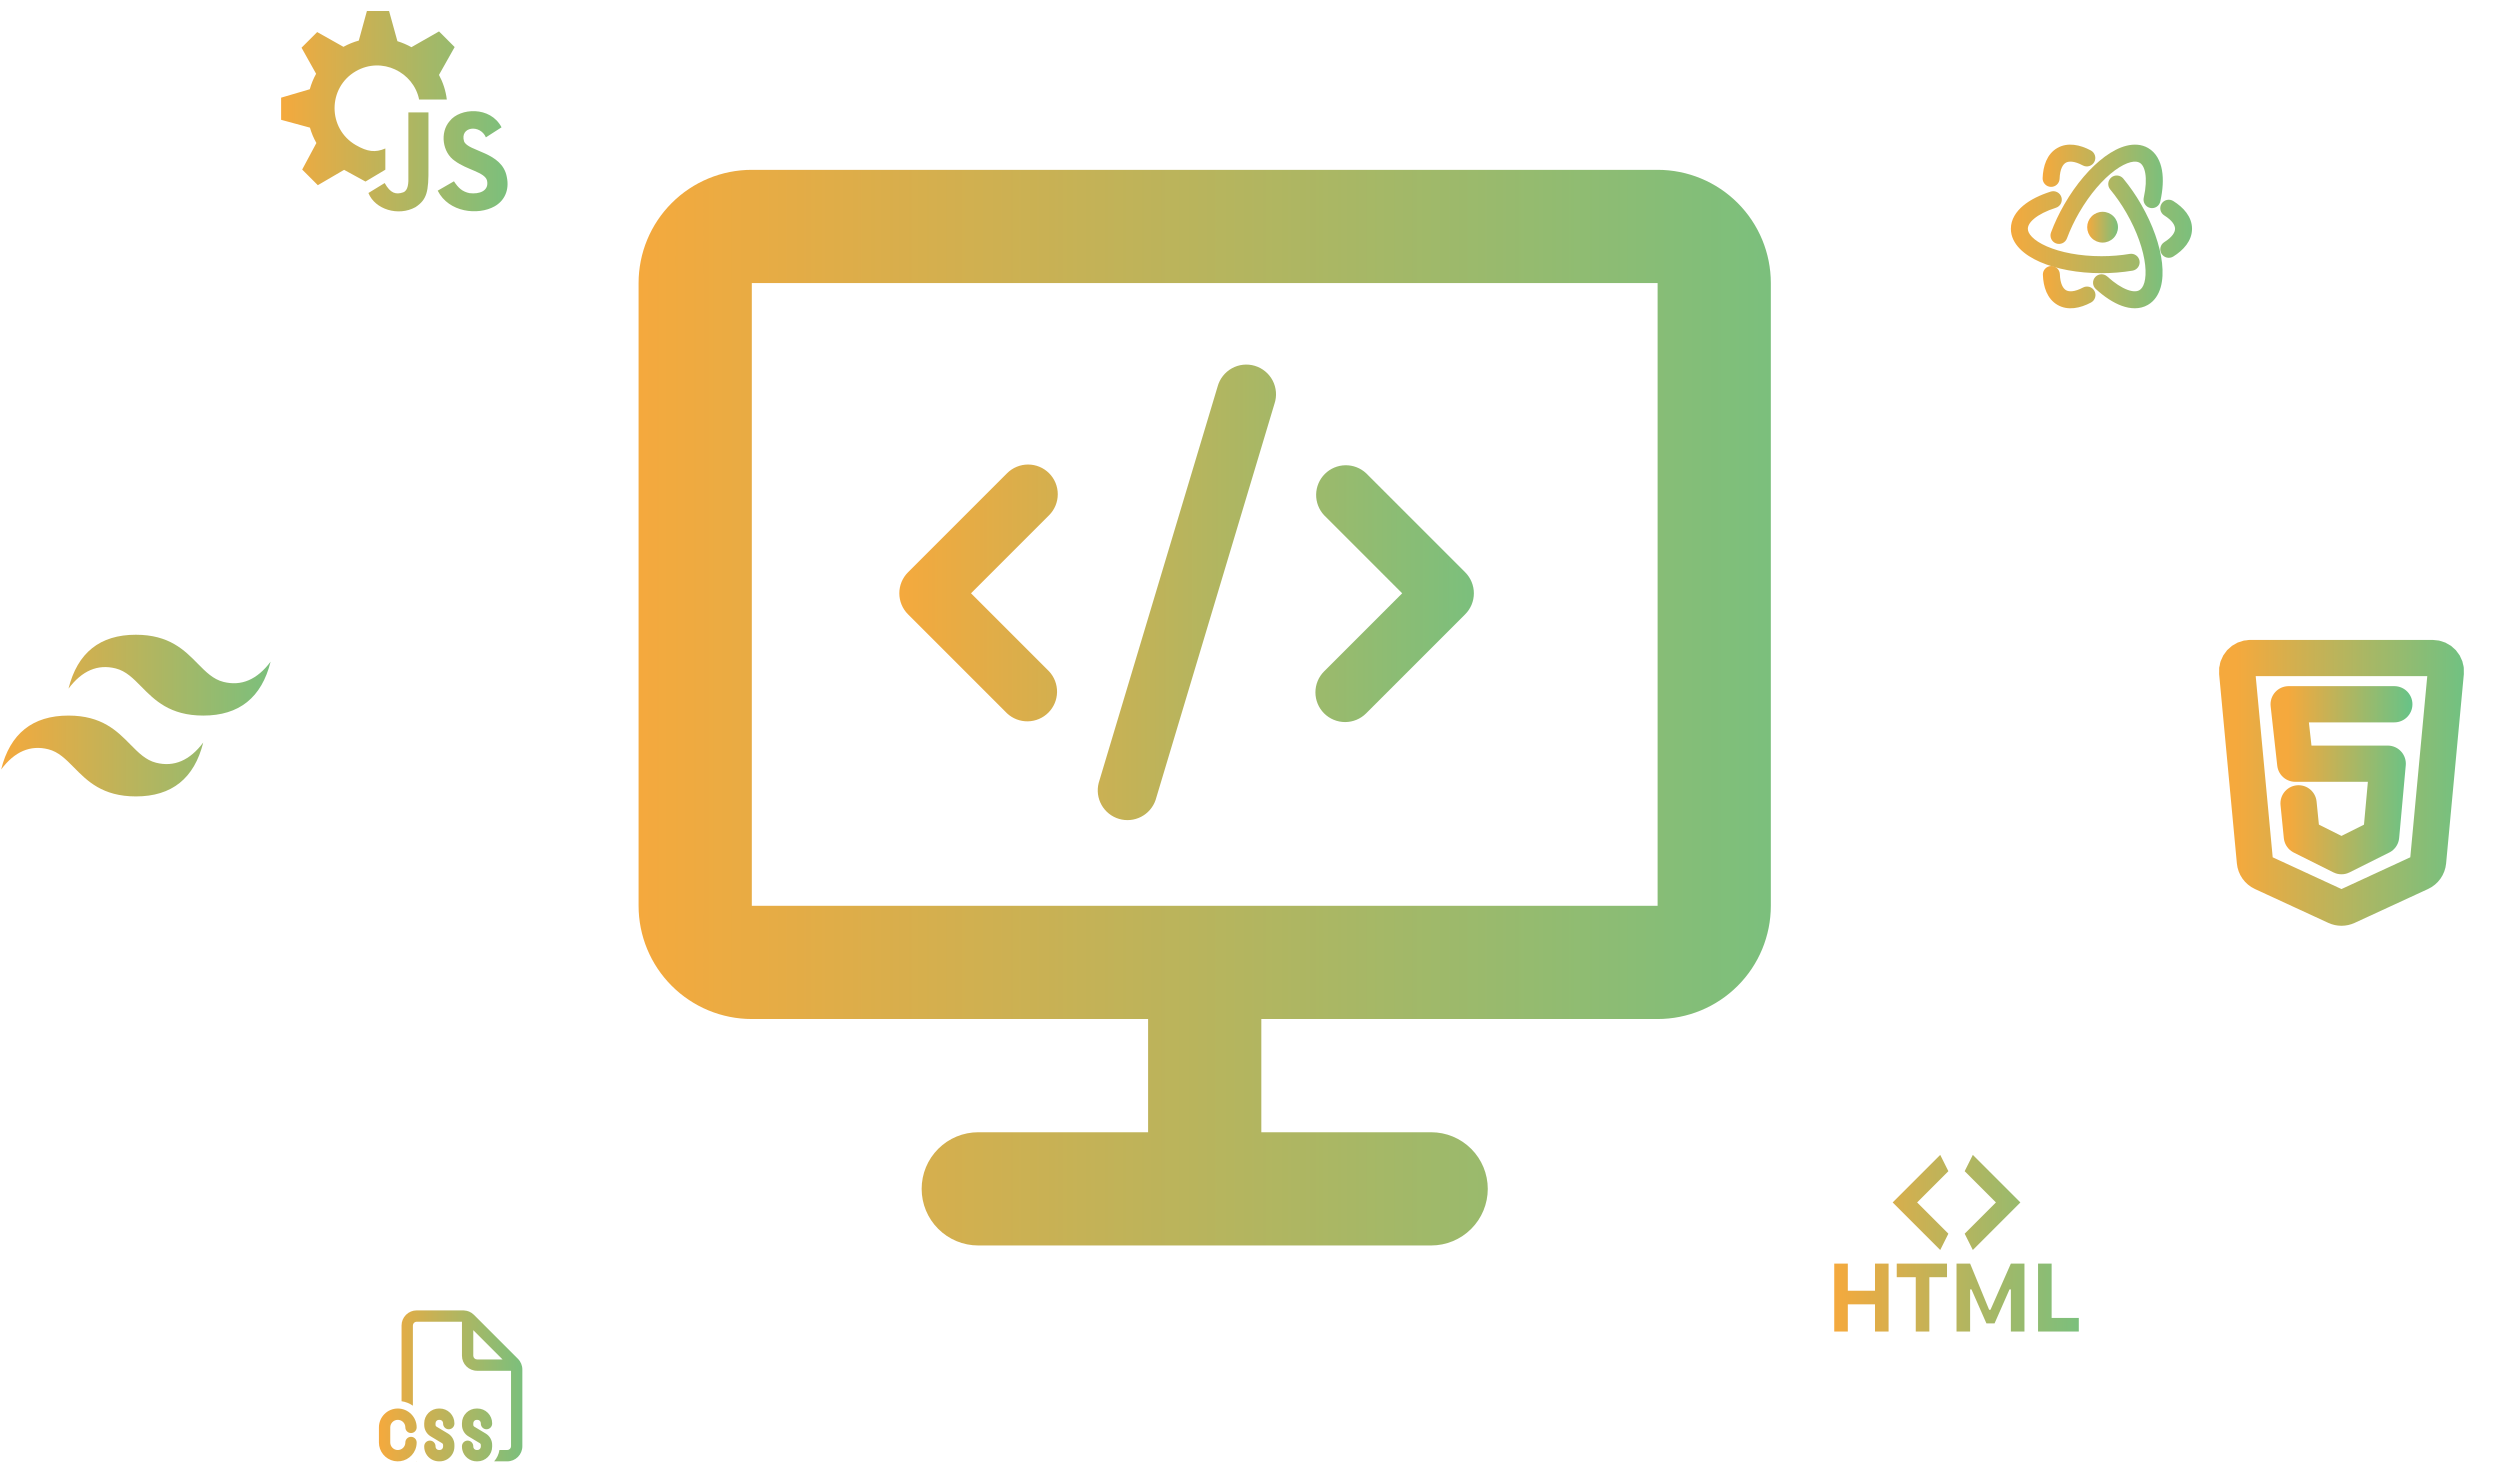 <svg width="276" height="163" viewBox="0 0 276 163" fill="none" xmlns="http://www.w3.org/2000/svg">
<g clip-path="url(#clip0_12_640)">
<path d="M228.063 17.965C227.749 18.146 227.419 18.645 227.38 19.735C227.369 19.982 227.261 20.214 227.079 20.382C226.898 20.55 226.657 20.639 226.41 20.63C226.163 20.621 225.93 20.515 225.761 20.335C225.591 20.155 225.5 19.916 225.506 19.669C225.554 18.334 225.976 17.005 227.125 16.341C228.278 15.676 229.644 15.979 230.826 16.609C231.046 16.726 231.21 16.925 231.282 17.163C231.355 17.401 231.33 17.658 231.213 17.878C231.096 18.097 230.896 18.261 230.658 18.333C230.42 18.406 230.163 18.381 229.944 18.264C228.978 17.747 228.378 17.785 228.063 17.965ZM233.089 19.589C233.184 19.51 233.293 19.451 233.411 19.415C233.528 19.379 233.652 19.366 233.775 19.378C233.897 19.389 234.016 19.425 234.125 19.483C234.234 19.54 234.33 19.619 234.409 19.714C235.141 20.602 235.798 21.55 236.371 22.549C237.671 24.801 238.473 27.109 238.689 29.044C238.796 30.01 238.764 30.93 238.539 31.719C238.31 32.513 237.868 33.231 237.125 33.66C236.226 34.179 235.188 34.106 234.239 33.76C233.286 33.413 232.305 32.756 231.37 31.902C231.189 31.734 231.082 31.501 231.072 31.254C231.062 31.008 231.15 30.767 231.316 30.584C231.483 30.402 231.715 30.292 231.961 30.28C232.208 30.267 232.45 30.353 232.634 30.517C233.459 31.27 234.233 31.762 234.88 31.997C235.533 32.235 235.943 32.179 236.188 32.036C236.393 31.918 236.6 31.676 236.735 31.203C236.873 30.723 236.916 30.065 236.825 29.253C236.644 27.629 235.95 25.569 234.746 23.486C234.225 22.58 233.63 21.719 232.965 20.913C232.887 20.818 232.828 20.708 232.791 20.59C232.755 20.473 232.743 20.349 232.754 20.227C232.766 20.104 232.801 19.985 232.859 19.876C232.917 19.767 232.995 19.671 233.09 19.593" fill="url(#paint0_linear_12_640)"/>
<path d="M240.125 25.258C240.125 24.895 239.858 24.359 238.934 23.782C238.829 23.717 238.739 23.632 238.667 23.532C238.596 23.431 238.544 23.318 238.517 23.198C238.489 23.078 238.485 22.954 238.505 22.832C238.526 22.711 238.57 22.595 238.635 22.49C238.767 22.279 238.977 22.129 239.219 22.073C239.339 22.045 239.464 22.041 239.585 22.062C239.707 22.082 239.823 22.126 239.927 22.191C241.06 22.9 242 23.93 242 25.258C242 26.587 241.055 27.62 239.917 28.329C239.707 28.455 239.454 28.494 239.215 28.436C238.976 28.379 238.769 28.229 238.639 28.021C238.509 27.812 238.467 27.56 238.52 27.32C238.574 27.08 238.72 26.871 238.926 26.738C239.856 26.157 240.125 25.62 240.125 25.258ZM236.204 28.797C236.224 28.919 236.221 29.043 236.193 29.163C236.166 29.283 236.115 29.397 236.044 29.497C235.973 29.598 235.882 29.683 235.778 29.748C235.674 29.814 235.558 29.858 235.436 29.879C234.301 30.067 233.151 30.161 232 30.159C229.4 30.159 227 29.7 225.216 28.919C224.325 28.53 223.546 28.041 222.976 27.451C222.4 26.859 222 26.114 222 25.258C222 24.22 222.583 23.358 223.356 22.707C224.134 22.056 225.194 21.535 226.4 21.152C226.637 21.077 226.894 21.099 227.115 21.214C227.224 21.27 227.322 21.348 227.401 21.442C227.48 21.536 227.54 21.645 227.577 21.762C227.615 21.88 227.629 22.003 227.618 22.126C227.608 22.249 227.573 22.368 227.516 22.478C227.46 22.587 227.382 22.684 227.288 22.763C227.194 22.843 227.085 22.903 226.967 22.94C225.905 23.277 225.09 23.701 224.562 24.145C224.03 24.59 223.875 24.974 223.875 25.258C223.875 25.495 223.981 25.795 224.324 26.149C224.671 26.508 225.219 26.874 225.967 27.201C227.464 27.856 229.595 28.284 232 28.284C233.106 28.284 234.159 28.194 235.123 28.03C235.244 28.009 235.368 28.013 235.488 28.04C235.608 28.068 235.722 28.119 235.822 28.19C235.923 28.261 236.008 28.351 236.073 28.456C236.139 28.56 236.183 28.676 236.204 28.797Z" fill="url(#paint1_linear_12_640)"/>
<path d="M228.09 32.038C228.402 32.219 229.001 32.255 229.964 31.744C230.072 31.686 230.192 31.65 230.314 31.638C230.437 31.627 230.56 31.639 230.678 31.675C230.796 31.711 230.905 31.77 231 31.849C231.095 31.927 231.174 32.023 231.232 32.132C231.29 32.241 231.325 32.36 231.337 32.482C231.349 32.605 231.336 32.729 231.3 32.846C231.264 32.964 231.206 33.074 231.127 33.169C231.049 33.264 230.952 33.342 230.844 33.4C229.664 34.026 228.301 34.325 227.152 33.663C226 32.996 225.577 31.663 225.534 30.323C225.529 30.076 225.622 29.838 225.791 29.66C225.961 29.481 226.194 29.376 226.44 29.368C226.686 29.36 226.925 29.449 227.106 29.616C227.287 29.783 227.396 30.014 227.407 30.26C227.445 31.354 227.775 31.856 228.09 32.038ZM226.985 26.871C226.752 26.785 226.563 26.609 226.459 26.383C226.356 26.157 226.346 25.899 226.432 25.666C226.81 24.648 227.304 23.595 227.907 22.55C229.207 20.297 230.805 18.45 232.372 17.295C233.155 16.719 233.967 16.288 234.764 16.089C235.565 15.889 236.41 15.912 237.151 16.341C238.051 16.86 238.506 17.795 238.681 18.791C238.857 19.79 238.779 20.968 238.506 22.204C238.484 22.328 238.437 22.447 238.368 22.552C238.299 22.658 238.209 22.749 238.105 22.819C238 22.89 237.881 22.938 237.757 22.961C237.633 22.985 237.506 22.983 237.382 22.956C237.259 22.929 237.142 22.877 237.039 22.804C236.937 22.731 236.85 22.637 236.784 22.53C236.718 22.422 236.674 22.302 236.656 22.177C236.637 22.052 236.644 21.925 236.676 21.802C236.915 20.712 236.955 19.795 236.835 19.115C236.715 18.433 236.46 18.106 236.215 17.965C236.01 17.846 235.696 17.788 235.219 17.907C234.734 18.029 234.144 18.32 233.485 18.805C232.17 19.773 230.732 21.405 229.531 23.488C229.006 24.392 228.557 25.339 228.19 26.319C228.103 26.552 227.928 26.741 227.702 26.845C227.476 26.948 227.218 26.958 226.985 26.871Z" fill="url(#paint2_linear_12_640)"/>
<path d="M233.825 25.082C233.825 25.533 233.646 25.966 233.327 26.285C233.008 26.603 232.576 26.782 232.125 26.782C231.674 26.782 231.242 26.603 230.923 26.285C230.604 25.966 230.425 25.533 230.425 25.082C230.425 24.632 230.604 24.199 230.923 23.88C231.242 23.562 231.674 23.383 232.125 23.383C232.576 23.383 233.008 23.562 233.327 23.88C233.646 24.199 233.825 24.632 233.825 25.082Z" fill="url(#paint3_linear_12_640)"/>
</g>
<path d="M56 160.083C56.111 160.083 56.217 160.039 56.295 159.961C56.373 159.883 56.417 159.777 56.417 159.667V151.333H52.667C52.225 151.333 51.801 151.158 51.488 150.845C51.176 150.533 51 150.109 51 149.667V145.917H46C45.889 145.917 45.784 145.961 45.705 146.039C45.627 146.117 45.583 146.223 45.583 146.333V155.189C45.211 154.929 44.783 154.76 44.333 154.696V146.333C44.333 145.891 44.509 145.467 44.822 145.155C45.134 144.842 45.558 144.667 46 144.667H51.143C51.167 144.667 51.189 144.67 51.212 144.673C51.228 144.675 51.244 144.677 51.261 144.678C51.44 144.691 51.617 144.725 51.781 144.793C51.828 144.813 51.874 144.84 51.919 144.866L51.961 144.89L52 144.91C52.023 144.921 52.046 144.933 52.068 144.947C52.133 144.991 52.191 145.043 52.25 145.097C52.26 145.105 52.27 145.114 52.28 145.122C52.294 145.132 52.308 145.143 52.321 145.155L57.178 150.012C57.491 150.324 57.667 150.748 57.667 151.19V159.667C57.667 160.109 57.491 160.533 57.179 160.845C56.866 161.158 56.442 161.333 56 161.333H54.553C54.864 160.981 55.067 160.547 55.138 160.083H56ZM55.482 150.083L52.25 146.851V149.667C52.25 149.777 52.294 149.883 52.372 149.961C52.45 150.039 52.556 150.083 52.667 150.083H55.482ZM51.043 160.083C51.212 160.8 51.857 161.333 52.625 161.333H52.708C52.922 161.333 53.133 161.291 53.33 161.21C53.527 161.128 53.706 161.008 53.857 160.857C54.008 160.707 54.128 160.527 54.21 160.33C54.291 160.133 54.333 159.922 54.333 159.708V159.513C54.333 159.262 54.268 159.014 54.144 158.795C54.02 158.576 53.841 158.393 53.625 158.263L52.351 157.498C52.32 157.48 52.295 157.454 52.277 157.422C52.259 157.391 52.25 157.356 52.25 157.32V157.125C52.25 157.026 52.289 156.93 52.36 156.86C52.43 156.79 52.526 156.75 52.625 156.75H52.708C52.808 156.75 52.903 156.79 52.974 156.86C53.044 156.93 53.083 157.026 53.083 157.125V157.167C53.083 157.332 53.149 157.491 53.266 157.609C53.384 157.726 53.543 157.792 53.708 157.792C53.874 157.792 54.033 157.726 54.15 157.609C54.267 157.491 54.333 157.332 54.333 157.167V157.125C54.333 156.694 54.162 156.281 53.857 155.976C53.553 155.671 53.139 155.5 52.708 155.5H52.625C52.194 155.5 51.781 155.671 51.476 155.976C51.171 156.281 51 156.694 51 157.125V157.32C51 157.832 51.268 158.307 51.708 158.57L52.983 159.335C53.013 159.354 53.039 159.38 53.056 159.411C53.074 159.442 53.083 159.477 53.083 159.513V159.708C53.083 159.808 53.044 159.903 52.974 159.974C52.903 160.044 52.808 160.083 52.708 160.083H52.625C52.526 160.083 52.43 160.044 52.36 159.974C52.289 159.903 52.25 159.808 52.25 159.708V159.667C52.25 159.501 52.184 159.342 52.067 159.225C51.95 159.108 51.791 159.042 51.625 159.042C51.459 159.042 51.3 159.108 51.183 159.225C51.066 159.342 51 159.501 51 159.667V159.708C51 159.838 51.015 159.963 51.043 160.083ZM45.958 161.333L46 161.292V161.333H45.958ZM47.039 160.5C46.904 160.258 46.833 159.986 46.833 159.708V159.667C46.833 159.501 46.899 159.342 47.016 159.225C47.134 159.108 47.293 159.042 47.458 159.042C47.624 159.042 47.783 159.108 47.9 159.225C48.017 159.342 48.083 159.501 48.083 159.667V159.708C48.083 159.915 48.251 160.083 48.458 160.083H48.542C48.641 160.083 48.736 160.044 48.807 159.974C48.877 159.903 48.917 159.808 48.917 159.708V159.513C48.917 159.477 48.907 159.442 48.89 159.411C48.872 159.38 48.847 159.354 48.816 159.335L47.541 158.57C47.325 158.44 47.147 158.257 47.023 158.038C46.899 157.819 46.833 157.572 46.833 157.32V157.125C46.833 156.912 46.875 156.7 46.957 156.503C47.039 156.306 47.158 156.127 47.309 155.976C47.46 155.825 47.639 155.705 47.837 155.624C48.034 155.542 48.245 155.5 48.458 155.5H48.542C48.973 155.5 49.386 155.671 49.691 155.976C49.995 156.281 50.167 156.694 50.167 157.125V157.167C50.167 157.332 50.101 157.491 49.984 157.609C49.866 157.726 49.708 157.792 49.542 157.792C49.376 157.792 49.217 157.726 49.1 157.609C48.983 157.491 48.917 157.332 48.917 157.167V157.125C48.917 157.026 48.877 156.93 48.807 156.86C48.736 156.79 48.641 156.75 48.542 156.75H48.458C48.359 156.75 48.264 156.79 48.193 156.86C48.123 156.93 48.083 157.026 48.083 157.125V157.32C48.083 157.356 48.093 157.391 48.11 157.422C48.128 157.454 48.154 157.48 48.184 157.498L49.459 158.263C49.898 158.527 50.167 159.002 50.167 159.513V159.708C50.166 159.985 50.096 160.258 49.961 160.5C49.82 160.753 49.614 160.963 49.365 161.11C49.115 161.256 48.831 161.333 48.542 161.333H48.458C48.169 161.333 47.885 161.256 47.636 161.11C47.386 160.963 47.18 160.753 47.039 160.5ZM45.84 160.052C45.943 159.805 46 159.534 46 159.25C46 159.084 45.934 158.925 45.817 158.808C45.7 158.691 45.541 158.625 45.375 158.625C45.209 158.625 45.05 158.691 44.933 158.808C44.816 158.925 44.75 159.084 44.75 159.25C44.75 159.471 44.662 159.683 44.506 159.839C44.35 159.996 44.138 160.083 43.917 160.083C43.696 160.083 43.484 159.996 43.328 159.839C43.171 159.683 43.083 159.471 43.083 159.25V157.583C43.083 157.362 43.171 157.15 43.328 156.994C43.484 156.838 43.696 156.75 43.917 156.75C44.138 156.75 44.35 156.838 44.506 156.994C44.662 157.15 44.75 157.362 44.75 157.583C44.75 157.749 44.816 157.908 44.933 158.025C45.05 158.143 45.209 158.208 45.375 158.208C45.541 158.208 45.7 158.143 45.817 158.025C45.934 157.908 46 157.749 46 157.583C46 157.031 45.781 156.501 45.39 156.11C44.999 155.72 44.469 155.5 43.917 155.5C43.364 155.5 42.834 155.72 42.444 156.11C42.053 156.501 41.833 157.031 41.833 157.583V159.25C41.833 159.732 42 160.199 42.305 160.571C42.611 160.944 43.036 161.199 43.508 161.294C43.98 161.388 44.471 161.316 44.896 161.09C45.321 160.863 45.655 160.496 45.84 160.052Z" fill="url(#paint4_linear_12_640)"/>
<path d="M15 70.075C11.033 70.075 8.554 72.059 7.562 76.025C9.05 74.041 10.785 73.297 12.769 73.794C13.9 74.076 14.709 74.897 15.604 75.806C17.064 77.287 18.75 79 22.438 79C26.404 79 28.883 77.016 29.875 73.05C28.387 75.034 26.651 75.778 24.669 75.281C23.536 74.999 22.729 74.177 21.831 73.269C20.375 71.787 18.688 70.075 15 70.075ZM7.562 79C3.595 79 1.116 80.984 0.125 84.95C1.613 82.966 3.348 82.222 5.331 82.719C6.463 83.001 7.271 83.823 8.168 84.731C9.625 86.213 11.312 87.925 15 87.925C18.966 87.925 21.445 85.941 22.438 81.975C20.95 83.959 19.214 84.703 17.231 84.206C16.099 83.924 15.291 83.103 14.394 82.194C12.938 80.713 11.25 79 7.562 79Z" fill="url(#paint5_linear_12_640)"/>
<path d="M268.565 72.646H248.435C248.232 72.646 248.031 72.688 247.845 72.77C247.66 72.852 247.493 72.972 247.356 73.122C247.22 73.272 247.116 73.45 247.052 73.642C246.987 73.835 246.964 74.038 246.983 74.24L248.943 95.143C248.967 95.397 249.057 95.641 249.204 95.85C249.352 96.058 249.552 96.224 249.784 96.331L257.889 100.072C258.081 100.16 258.289 100.206 258.5 100.206C258.711 100.206 258.919 100.16 259.111 100.072L267.216 96.331C267.449 96.224 267.648 96.058 267.796 95.85C267.944 95.641 268.034 95.397 268.058 95.143L270.017 74.24C270.036 74.038 270.013 73.835 269.948 73.642C269.884 73.45 269.78 73.272 269.644 73.122C269.507 72.972 269.341 72.852 269.155 72.77C268.969 72.688 268.768 72.646 268.565 72.646Z" stroke="url(#paint6_linear_12_640)" stroke-width="4"/>
<path d="M264.333 77.75H252.667L253.396 84.312H263.604L262.875 92.333L258.5 94.521L254.125 92.333L253.76 88.688" stroke="url(#paint7_linear_12_640)" stroke-width="4" stroke-linecap="round" stroke-linejoin="round"/>
<path d="M207 147V144H204V147H202.5V139.5H204V142.5H207V139.5H208.5V147H207ZM211.5 147V141H209.4V139.5H214.95V141H213V147H211.5ZM216 147V139.5H217.5L219.6 144.6H219.75L222 139.5H223.5V147H222V142.35H221.85L220.2 146.1H219.3L217.65 142.35H217.5V147H216ZM229.5 147H225V139.5H226.5V145.5H229.5V147ZM215.1 129.3L211.65 132.75L215.1 136.2L214.2 138L208.95 132.75L214.2 127.5L215.1 129.3ZM216.9 136.2L220.35 132.75L216.9 129.3L217.8 127.5L223.05 132.75L217.8 138L216.9 136.2Z" fill="url(#paint8_linear_12_640)"/>
<g clip-path="url(#clip1_12_640)">
<path d="M37.989 18.75L35.088 20.445L33.361 18.719L34.93 15.788C34.625 15.254 34.386 14.684 34.218 14.092L31.035 13.227V10.782L34.201 9.852C34.364 9.262 34.596 8.688 34.899 8.145L33.289 5.267L35.016 3.54L37.917 5.17C38.471 4.866 39.039 4.637 39.611 4.48L40.507 1.214H42.953L43.874 4.548C44.412 4.713 44.93 4.935 45.421 5.209L48.468 3.468L50.194 5.195L48.462 8.271C48.906 9.088 49.209 10.002 49.328 10.991H46.272C45.657 7.946 42.14 6.216 39.288 7.86C36.152 9.668 36.152 14.213 39.288 16.021C40.558 16.753 41.422 16.871 42.542 16.392V18.735L40.35 20.043C40.35 20.043 38.564 19.059 37.989 18.75M44.494 21.241C43.709 21.507 43.1 21.347 42.468 20.207L40.673 21.307C41.401 23.126 43.981 23.914 45.868 22.87C47.134 22.032 47.328 21.171 47.301 18.494V12.41H45.084V19.384C45.109 20.211 45.075 21.045 44.494 21.241M54.6 22.781C55.656 22.186 56.264 21.032 55.954 19.548C55.454 16.75 51.679 16.75 51.232 15.607C50.74 13.957 53.013 13.696 53.643 15.165L55.37 14.056C54.134 11.68 50.772 11.915 49.65 13.361C48.533 14.628 48.851 16.847 50.211 17.76C51.55 18.765 53.518 18.994 53.769 19.934C54.013 21.085 52.923 21.457 51.839 21.325C51.04 21.159 50.596 20.753 50.116 20.015L48.323 21.049C49.532 23.461 52.78 23.807 54.6 22.781" fill="url(#paint9_linear_12_640)"/>
</g>
<path d="M70.5 31.25C70.5 27.935 71.817 24.755 74.161 22.411C76.505 20.067 79.685 18.75 83 18.75H183C186.315 18.75 189.495 20.067 191.839 22.411C194.183 24.755 195.5 27.935 195.5 31.25V100C195.5 103.315 194.183 106.495 191.839 108.839C189.495 111.183 186.315 112.5 183 112.5H139.25V125H158C159.658 125 161.247 125.658 162.419 126.831C163.592 128.003 164.25 129.592 164.25 131.25C164.25 132.908 163.592 134.497 162.419 135.669C161.247 136.842 159.658 137.5 158 137.5H108C106.342 137.5 104.753 136.842 103.581 135.669C102.408 134.497 101.75 132.908 101.75 131.25C101.75 129.592 102.408 128.003 103.581 126.831C104.753 125.658 106.342 125 108 125H126.75V112.5H83C79.685 112.5 76.505 111.183 74.161 108.839C71.817 106.495 70.5 103.315 70.5 100V31.25ZM183 100V31.25H83V100H183Z" fill="url(#paint10_linear_12_640)"/>
<path fill-rule="evenodd" clip-rule="evenodd" d="M140.704 44.57C140.843 44.153 140.897 43.713 140.863 43.275C140.829 42.837 140.707 42.41 140.505 42.02C140.302 41.63 140.024 41.284 139.685 41.004C139.347 40.723 138.956 40.514 138.535 40.388C138.114 40.261 137.672 40.221 137.235 40.268C136.798 40.316 136.376 40.451 135.992 40.665C135.608 40.88 135.272 41.169 135.002 41.516C134.732 41.862 134.535 42.26 134.421 42.684L121.296 86.434C121.083 87.257 121.196 88.129 121.613 88.87C122.029 89.61 122.717 90.16 123.531 90.403C124.344 90.647 125.221 90.566 125.976 90.176C126.731 89.787 127.306 89.12 127.579 88.316L140.704 44.566V44.57ZM115.819 52.244C116.433 52.859 116.778 53.693 116.778 54.562C116.778 55.432 116.433 56.266 115.819 56.881L107.2 65.5L115.819 74.119C116.398 74.741 116.714 75.564 116.699 76.414C116.684 77.264 116.34 78.075 115.738 78.676C115.137 79.277 114.326 79.621 113.476 79.636C112.626 79.651 111.803 79.336 111.181 78.756L100.244 67.819C99.629 67.204 99.284 66.37 99.284 65.5C99.284 64.63 99.629 63.797 100.244 63.181L111.181 52.244C111.797 51.629 112.631 51.284 113.5 51.284C114.37 51.284 115.204 51.629 115.819 52.244ZM146.181 78.756C145.567 78.141 145.222 77.307 145.222 76.438C145.222 75.568 145.567 74.734 146.181 74.119L154.8 65.5L146.181 56.881C145.602 56.259 145.286 55.437 145.301 54.587C145.316 53.736 145.661 52.925 146.262 52.324C146.863 51.723 147.674 51.379 148.524 51.364C149.374 51.349 150.197 51.664 150.819 52.244L161.756 63.181C162.371 63.797 162.716 64.63 162.716 65.5C162.716 66.37 162.371 67.204 161.756 67.819L150.819 78.756C150.204 79.371 149.37 79.716 148.5 79.716C147.631 79.716 146.797 79.371 146.181 78.756Z" fill="url(#paint11_linear_12_640)"/>
<defs>
<linearGradient id="paint0_linear_12_640" x1="225.447" y1="24.858" x2="252.064" y2="24.858" gradientUnits="userSpaceOnUse">
<stop stop-color="#F5A93D"/>
<stop offset="1" stop-color="#01D6BC"/>
</linearGradient>
<linearGradient id="paint1_linear_12_640" x1="221.91" y1="25.562" x2="262.111" y2="25.562" gradientUnits="userSpaceOnUse">
<stop stop-color="#F5A93D"/>
<stop offset="1" stop-color="#01D6BC"/>
</linearGradient>
<linearGradient id="paint2_linear_12_640" x1="225.474" y1="24.86" x2="252.091" y2="24.86" gradientUnits="userSpaceOnUse">
<stop stop-color="#F5A93D"/>
<stop offset="1" stop-color="#01D6BC"/>
</linearGradient>
<linearGradient id="paint3_linear_12_640" x1="230.41" y1="25.056" x2="237.244" y2="25.056" gradientUnits="userSpaceOnUse">
<stop stop-color="#F5A93D"/>
<stop offset="1" stop-color="#01D6BC"/>
</linearGradient>
<linearGradient id="paint4_linear_12_640" x1="41.762" y1="152.87" x2="73.588" y2="152.87" gradientUnits="userSpaceOnUse">
<stop stop-color="#F5A93D"/>
<stop offset="1" stop-color="#01D6BC"/>
</linearGradient>
<linearGradient id="paint5_linear_12_640" x1="-0.008" y1="78.86" x2="59.79" y2="78.86" gradientUnits="userSpaceOnUse">
<stop stop-color="#F5A93D"/>
<stop offset="1" stop-color="#01D6BC"/>
</linearGradient>
<linearGradient id="paint6_linear_12_640" x1="246.873" y1="86.209" x2="293.199" y2="86.209" gradientUnits="userSpaceOnUse">
<stop stop-color="#F5A93D"/>
<stop offset="1" stop-color="#01D6BC"/>
</linearGradient>
<linearGradient id="paint7_linear_12_640" x1="252.614" y1="86.004" x2="276.065" y2="86.004" gradientUnits="userSpaceOnUse">
<stop stop-color="#F5A93D"/>
<stop offset="1" stop-color="#01D6BC"/>
</linearGradient>
<linearGradient id="paint8_linear_12_640" x1="202.379" y1="137.097" x2="256.65" y2="137.097" gradientUnits="userSpaceOnUse">
<stop stop-color="#F5A93D"/>
<stop offset="1" stop-color="#01D6BC"/>
</linearGradient>
<linearGradient id="paint9_linear_12_640" x1="30.923" y1="12.102" x2="81.174" y2="12.102" gradientUnits="userSpaceOnUse">
<stop stop-color="#F5A93D"/>
<stop offset="1" stop-color="#01D6BC"/>
</linearGradient>
<linearGradient id="paint10_linear_12_640" x1="69.94" y1="77.192" x2="321.194" y2="77.192" gradientUnits="userSpaceOnUse">
<stop stop-color="#F5A93D"/>
<stop offset="1" stop-color="#01D6BC"/>
</linearGradient>
<linearGradient id="paint11_linear_12_640" x1="99" y1="65" x2="226.5" y2="65" gradientUnits="userSpaceOnUse">
<stop stop-color="#F5A93D"/>
<stop offset="1" stop-color="#01D6BC"/>
</linearGradient>
<clipPath id="clip0_12_640">
<rect width="20" height="20" fill="white" transform="translate(222 15)"/>
</clipPath>
<clipPath id="clip1_12_640">
<rect width="25" height="25" fill="white" transform="translate(31)"/>
</clipPath>
</defs>
</svg>
